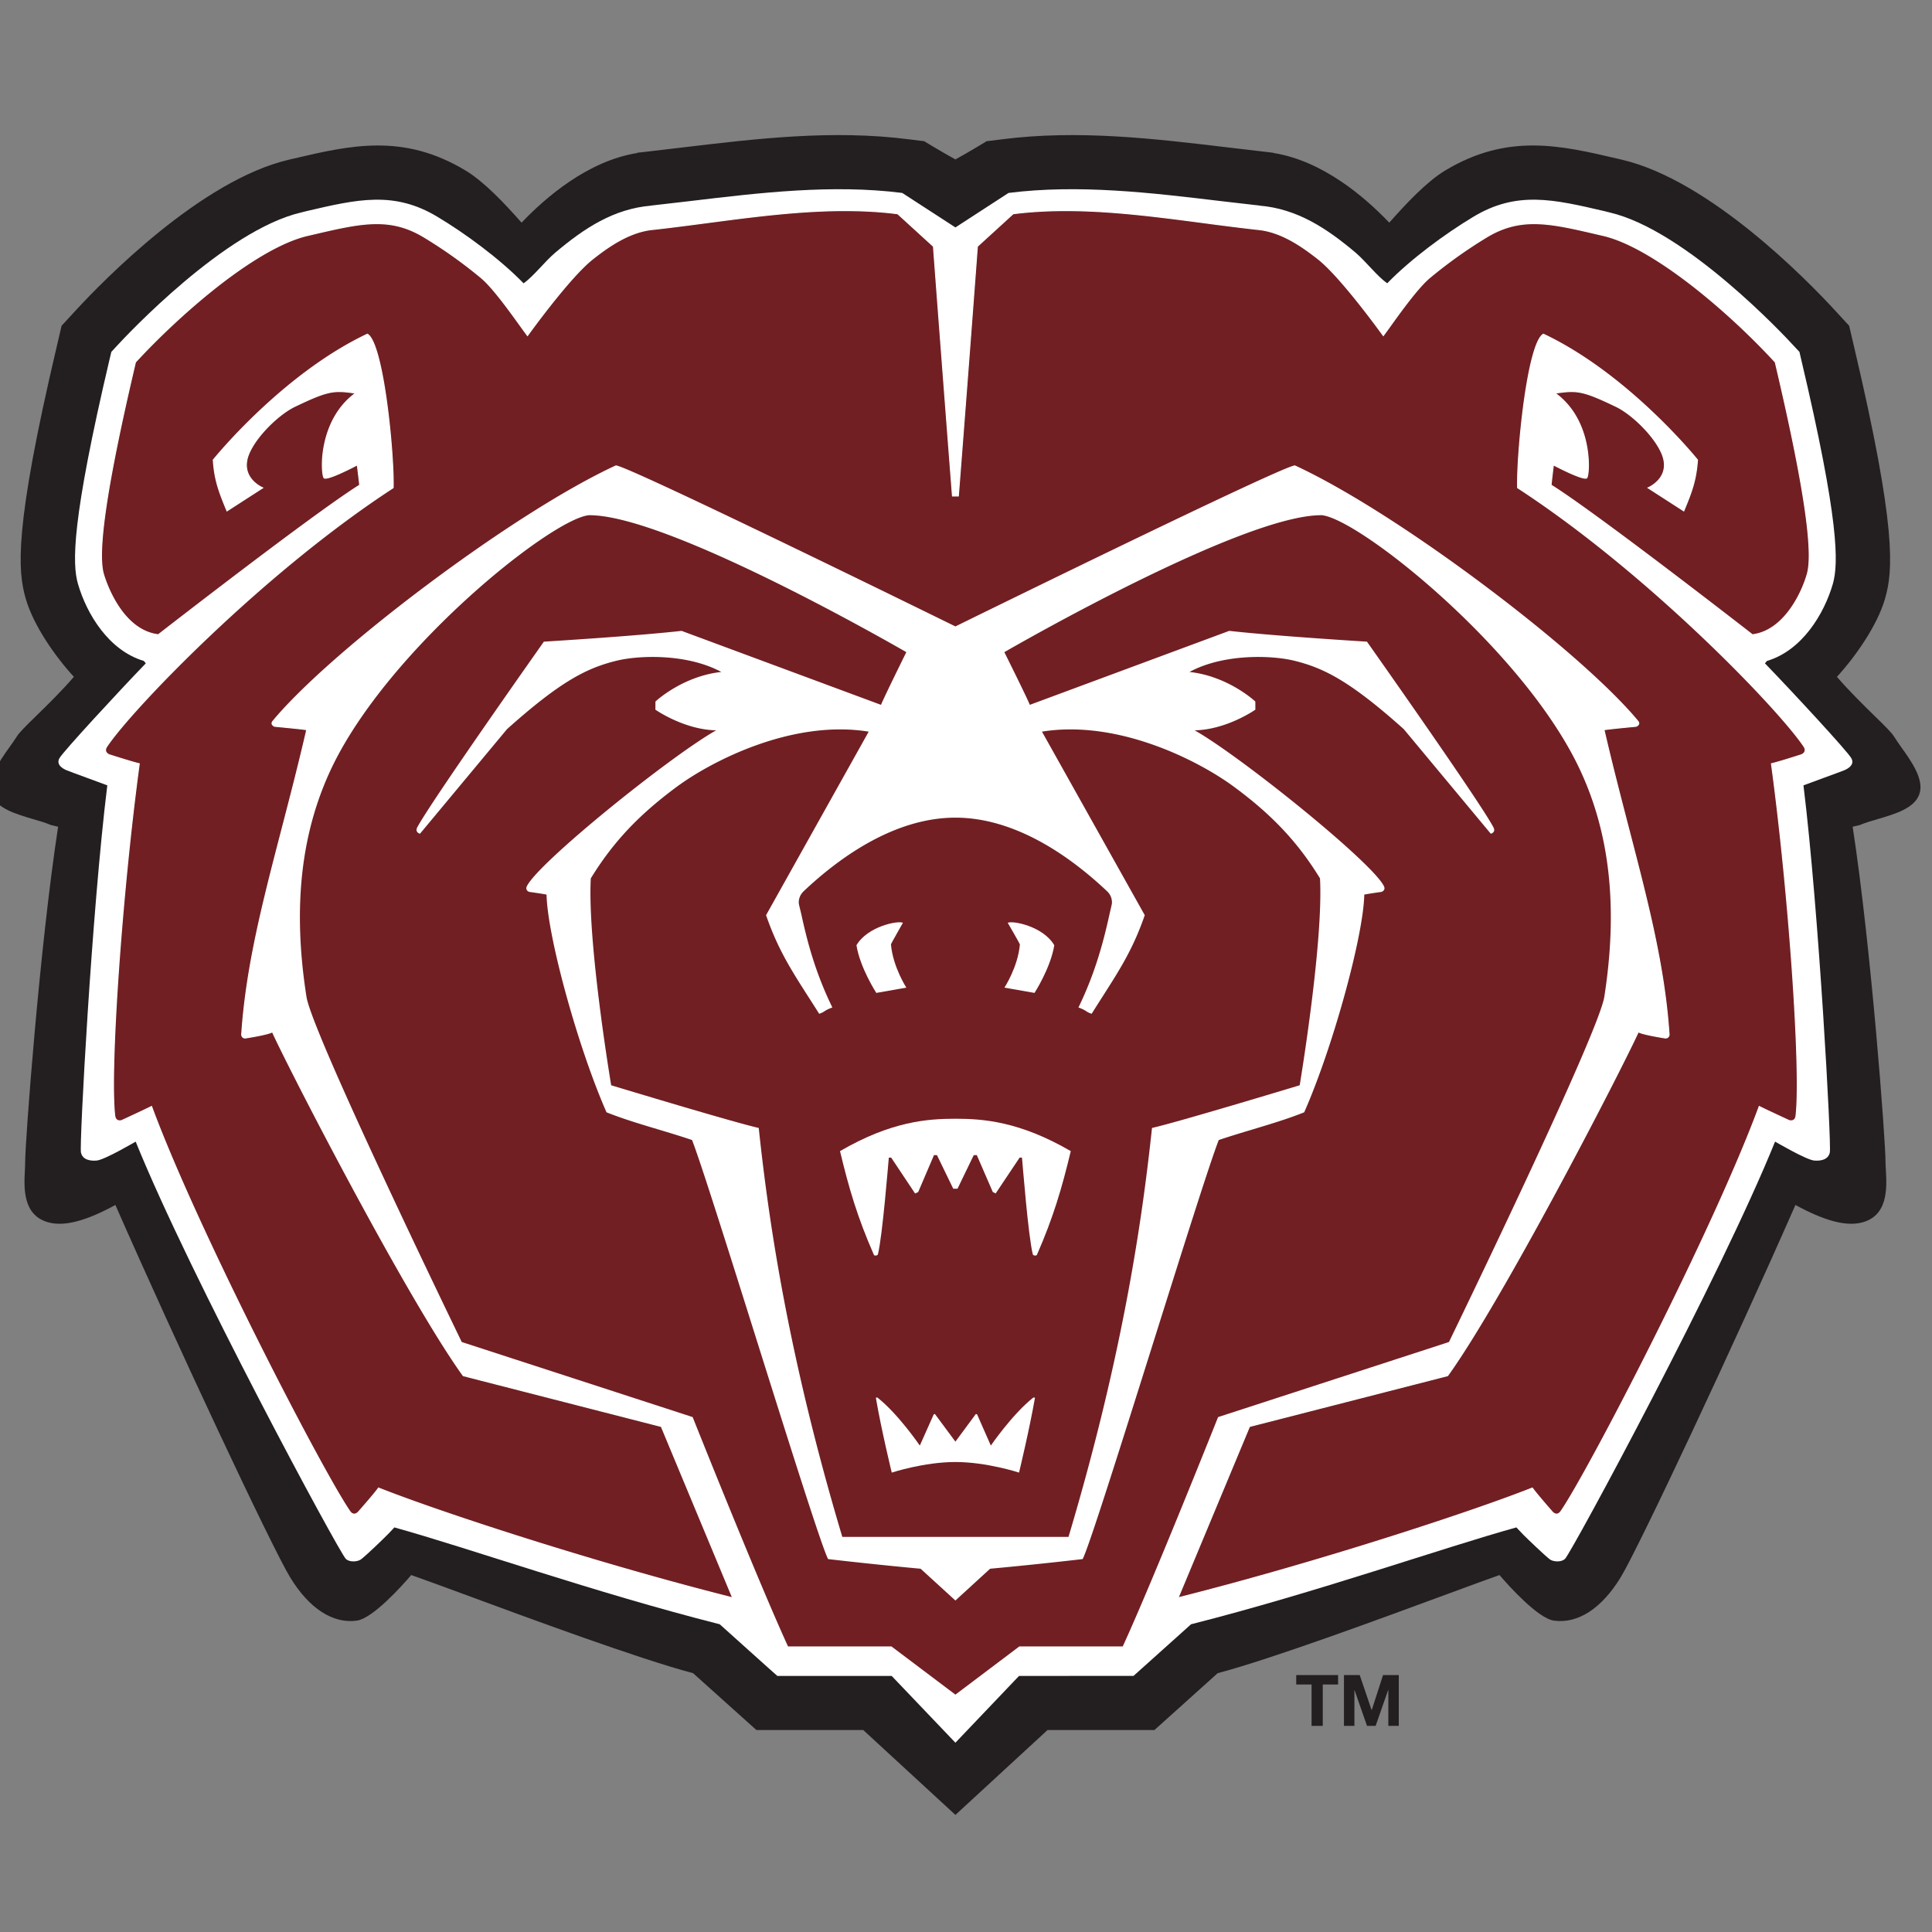 <svg width="200" height="200" xmlns="http://www.w3.org/2000/svg"><rect width="100%" height="100%" fill="#808080" stroke="none"/><g fill="none"><path d="M29.908 16.531l.54-.124c5.806-1.358 11.292-2.643 17.74 1.241 1.89 1.129 4.036 3.393 5.804 5.402 2.487-2.612 6.867-6.397 11.984-7.212l-.002-.029.736-.079 3.99-.47c7.613-.907 15.475-1.853 23.405-.836l1.417.176.153.016.13.087c.025.013 1.917 1.16 3.099 1.8 1.184-.64 3.073-1.787 3.091-1.8l.127-.087.171-.016 1.41-.176c7.929-1.017 15.79-.07 23.396.836l3.998.47s.737.08.737.09v.018c5.12.815 9.494 4.6 11.982 7.212 1.772-2.01 3.912-4.273 5.794-5.402 6.452-3.884 11.94-2.6 17.755-1.24l.528.123c9.091 2.118 19.176 12.462 22.047 15.582l1.483 1.61.497 2.118c4.462 18.925 4.046 23.283 3.218 26.132-.782 2.725-2.995 5.92-4.98 8.093 1.254 1.45 2.657 2.831 3.804 3.956 1.213 1.175 1.85 1.812 2.124 2.248.166.279.421.624.674 1 1.104 1.527 2.463 3.445 1.928 4.946-.508 1.464-2.529 2.052-4.31 2.578-.644.186-1.258.366-1.712.557-.098.054-.228.083-.88.232 1.938 12.624 3.409 32.673 3.4 34.643 0 .274.02.596.04.944.094 1.779.265 4.76-2.596 5.41-1.633.365-3.809-.228-6.769-1.842-6.182 14.084-16.182 35.407-18.087 38.542-1.974 3.239-4.435 4.827-6.915 4.486-1.636-.224-4.652-3.568-5.632-4.718-.955.33-2.923 1.057-5.321 1.94-6.837 2.52-18.213 6.729-23.854 8.219l-6.343 5.703-.2.183H108.44l-9.536 8.785-9.541-8.785h-11.06l-6.556-5.886c-5.639-1.49-17.02-5.698-23.845-8.22-2.41-.882-4.37-1.609-5.333-1.939-.98 1.15-3.988 4.494-5.628 4.718-2.48.34-4.936-1.247-6.908-4.486-1.913-3.135-11.91-24.458-18.087-38.542-2.962 1.614-5.136 2.207-6.769 1.841-2.861-.65-2.695-3.63-2.601-5.41.02-.347.03-.67.03-.943 0-1.97 1.473-22.02 3.41-34.643-.647-.15-.782-.178-.885-.232-.451-.19-1.052-.371-1.708-.557-1.78-.526-3.8-1.114-4.31-2.578-.53-1.5.835-3.42 1.923-4.946.265-.376.513-.721.687-1 .26-.436.91-1.073 2.112-2.248 1.156-1.125 2.56-2.506 3.814-3.956-1.995-2.173-4.203-5.368-4.985-8.096-.822-2.846-1.244-7.204 3.218-26.13l.495-2.118 1.482-1.61c2.88-3.119 12.964-13.463 22.05-15.58" fill="#231F20"/><path d="M98.904 180.406l-6.598-6.915H80.47l-.787-.697-5.178-4.651c-13.06-3.31-25.96-7.885-33.681-10.025-.296.325-.56.598-.71.748-.417.428-2.198 2.15-2.75 2.563-.357.258-1.22.317-1.578-.072-.74-.787-16.086-29.182-21.74-43.175-.057.023-3.188 1.877-4.038 1.957-.658.054-1.467-.06-1.63-.844-.168-.832 1.112-24.863 2.73-37.995-.283-.12-3.877-1.415-4.23-1.57-.389-.165-1.088-.567-.73-1.235.383-.693 6.11-6.887 8.944-9.826l-.202-.248c-3.622-1.077-5.913-4.84-6.822-7.987-.6-2.089-.669-6.498 3.292-23.314l.166-.692.485-.528c1.133-1.238 11.306-12.09 19.181-13.91l.536-.135c5.266-1.229 9.07-2.118 13.558.59 2.897 1.731 6.476 4.372 8.914 6.882 1.036-.72 2.161-2.224 3.275-3.17 3.006-2.533 6.046-4.548 9.964-4.873h-.07l3.99-.46c7.277-.87 14.794-1.769 22.042-.851l5.504 3.57 5.498-3.57c7.25-.918 14.77-.02 22.037.851l4 .46h-.077c3.917.325 6.965 2.34 9.971 4.872 1.099.947 2.238 2.45 3.27 3.171 2.436-2.51 6.025-5.15 8.914-6.883 4.488-2.707 8.292-1.818 13.557-.589l.54.135c7.867 1.82 18.045 12.672 19.17 13.91l.493.528.16.692c3.975 16.816 3.891 21.225 3.301 23.314-.911 3.148-3.205 6.91-6.822 7.987l-.211.248c2.84 2.94 8.577 9.133 8.946 9.826.368.668-.332 1.07-.716 1.235-.362.155-3.946 1.45-4.242 1.57 1.61 13.132 2.9 37.163 2.73 37.995-.164.784-.97.898-1.623.844-.85-.08-3.986-1.934-4.048-1.957-5.65 13.993-20.992 42.388-21.73 43.175-.363.389-1.228.33-1.58.072-.542-.413-2.333-2.135-2.758-2.563-.142-.15-.4-.423-.71-.748-7.717 2.14-20.621 6.714-33.676 10.025l-5.183 4.651-.777.697H105.49l-6.587 6.915" fill="#FFF"/><path d="M98.904 175.522l-6.65-5.01H81.527c-3.157-6.87-9.88-23.754-9.88-23.754l-23.9-7.771s-15.486-31.874-16.095-35.783c-1.417-9.05-.67-16.858 2.625-23.778 5.8-12.113 22.586-25.701 26.657-26.166 8.346-.116 32.99 14.22 32.99 14.22s-2.403 4.855-2.68 5.582l-20.7-7.678c-4.824.547-14.2 1.114-14.2 1.114s-11.769 16.656-13.09 19.204c-.203.407.199.515.199.515l8.979-10.788c5.325-4.77 8.118-6.306 11.375-7.106 2.084-.51 7.334-.876 11.114 1.29-4.143.35-6.994 3.042-6.994 3.042l-.005.769s3.084 2.165 6.51 2.103c-4.463 2.393-18.492 13.66-19.808 16.218-.213.395.186.511.186.511s1.478.204 1.845.294c.052 4.069 3.079 15.47 6.188 22.535 2.685 1.078 5.932 1.877 8.855 2.87 1.873 4.752 12.796 40.818 14.078 43.37 5.353.62 9.557.996 9.557.996l3.57 3.26 3.561-3.26s4.219-.376 9.561-.995c1.276-2.553 12.206-38.62 14.082-43.371 2.928-.993 6.17-1.792 8.846-2.87 3.115-7.065 6.147-18.466 6.201-22.535.36-.09 1.827-.294 1.827-.294s.413-.116.202-.51c-1.31-2.558-15.345-13.826-19.81-16.219 3.428.062 6.507-2.103 6.507-2.103l-.006-.769s-2.85-2.692-6.99-3.042c3.772-2.166 9.032-1.8 11.115-1.29 3.256.8 6.044 2.336 11.377 7.106l8.975 10.788s.4-.108.193-.515c-1.307-2.548-13.08-19.204-13.08-19.204s-9.371-.567-14.201-1.114l-20.7 7.678c-.272-.727-2.694-5.582-2.694-5.582s24.66-14.336 32.995-14.22c4.078.465 20.872 14.053 26.655 26.166 3.308 6.92 4.043 14.728 2.634 23.778-.612 3.909-16.103 35.783-16.103 35.783l-23.896 7.77s-6.717 16.884-9.879 23.755h-10.727l-6.644 5.01" fill="#711F23"/><path d="M98.904 175.618l-.047-.035-6.629-4.995h-10.75l-.021-.044c-3.054-6.65-9.531-22.879-9.87-23.724l-23.895-7.772-.014-.028c-.155-.32-15.498-31.93-16.102-35.805-1.451-9.265-.59-17.057 2.632-23.822 5.896-12.315 22.749-25.757 26.717-26.208l.101-.001c8.377 0 32.69 14.087 32.936 14.23l.06.036-.03.064c-.025.048-2.404 4.86-2.677 5.575l-.027.072-20.753-7.7c-4.625.524-13.501 1.071-14.15 1.11-.564.801-11.786 16.703-13.064 19.165-.051.105-.062.193-.03.263a.28.28 0 0 0 .138.128l8.944-10.746c5.596-5.014 8.329-6.374 11.416-7.132 2.41-.59 7.576-.762 11.17 1.298l.212.12-.243.021c-3.872.328-6.642 2.745-6.924 3l-.005.696c.334.225 3.171 2.069 6.29 2.069l.141-.001.038.142c-2.067 1.11-6.517 4.34-11.072 8.04-4.782 3.884-8.117 7.006-8.704 8.146-.055.102-.068.187-.039.255.045.106.177.147.179.148.05.006 1.474.202 1.842.293l.057.014v.06c.055 4.228 3.223 15.77 6.17 22.476 1.617.647 3.473 1.205 5.269 1.744 1.18.354 2.4.72 3.552 1.113l.034.01.013.033c.882 2.238 3.712 11.23 6.708 20.751 3.26 10.366 6.632 21.082 7.35 22.578 5.272.608 9.47.986 9.512.99l.026.002.02.017 3.519 3.213 3.527-3.23.026-.002c.042-.004 4.257-.382 9.518-.99.71-1.49 4.058-12.124 7.296-22.413 3.021-9.598 5.876-18.665 6.764-20.916l.013-.032.034-.011c1.145-.389 2.357-.753 3.527-1.106 1.802-.541 3.666-1.1 5.287-1.751 2.95-6.704 6.124-18.246 6.181-22.477l.002-.058.057-.015c.36-.09 1.768-.287 1.835-.295-.003 0 .135-.044.18-.151.028-.067.017-.15-.034-.249-.587-1.141-3.922-4.263-8.705-8.147-4.556-3.7-9.006-6.93-11.075-8.04l.037-.142h.142c3.122 0 5.953-1.843 6.287-2.068l-.005-.695c-.283-.256-3.053-2.673-6.921-3l-.244-.021.211-.121c3.588-2.061 8.76-1.888 11.174-1.298 3.08.757 5.81 2.116 11.41 7.124l8.947 10.754a.269.269 0 0 0 .134-.127c.032-.07.02-.159-.034-.264-1.262-2.463-12.486-18.364-13.051-19.165-.648-.039-9.522-.586-14.153-1.11l-20.753 7.7-.026-.072c-.268-.715-2.668-5.526-2.692-5.575l-.031-.064.06-.036c.247-.143 24.577-14.23 32.934-14.23h.1c3.986.454 20.845 13.894 26.725 26.209 3.223 6.744 4.086 14.537 2.639 23.822-.606 3.875-15.953 35.485-16.108 35.805l-.014.028-.031.01-23.862 7.762c-.339.848-6.808 17.075-9.866 23.724l-.021.044h-10.751l-6.67 5.03zm-17.328-5.181H92.28l.021.015 6.603 4.975 6.618-4.99h10.704c3.133-6.82 9.789-23.539 9.856-23.707l.013-.034.035-.01 23.866-7.761c.545-1.126 15.487-31.93 16.081-35.733 1.44-9.254.581-17.018-2.627-23.733-5.861-12.277-22.642-25.674-26.596-26.124h-.1c-8.099 0-31.408 13.38-32.784 14.176.288.58 2.283 4.588 2.637 5.454l20.646-7.659.018.003c4.774.54 14.105 1.107 14.2 1.113l.036.002.02.03c.118.167 11.79 16.69 13.084 19.213.076.15.09.282.039.396a.453.453 0 0 1-.277.228l-.048.013-.033-.038-8.976-10.788c-5.567-4.978-8.28-6.33-11.334-7.08-2.345-.574-7.308-.75-10.849 1.163 3.99.43 6.766 3.012 6.794 3.038l.024.023.005.84-.032.023c-.03.022-2.961 2.056-6.254 2.118 4.74 2.676 18.283 13.574 19.582 16.107.074.14.088.268.04.38-.076.177-.282.237-.29.24-.023.003-1.343.187-1.772.28-.086 4.301-3.26 15.823-6.206 22.506l-.014.028-.028.012c-1.634.657-3.513 1.222-5.33 1.768-1.156.348-2.353.708-3.487 1.091-.902 2.3-3.742 11.323-6.748 20.872-3.268 10.385-6.649 21.122-7.323 22.472l-.018.037-.041.005c-5.069.587-9.175.961-9.539.993l-3.592 3.29-.052-.047-3.552-3.243c-.363-.032-4.455-.406-9.533-.993l-.042-.005-.018-.037c-.681-1.356-4.085-12.175-7.377-22.635-2.98-9.473-5.796-18.422-6.69-20.709-1.14-.387-2.347-.749-3.514-1.1-1.81-.542-3.68-1.104-5.311-1.759l-.03-.012-.011-.028c-2.943-6.686-6.112-18.208-6.195-22.506-.436-.093-1.765-.277-1.779-.279-.02-.004-.215-.063-.289-.237-.047-.112-.032-.242.046-.385C55.86 89.175 69.4 78.277 74.135 75.603c-3.292-.062-6.227-2.096-6.257-2.117l-.033-.023.006-.84.024-.024c.028-.026 2.803-2.607 6.795-3.038-3.543-1.913-8.503-1.738-10.844-1.163-3.063.751-5.778 2.104-11.344 7.088L43.48 86.304l-.047-.013a.462.462 0 0 1-.282-.229c-.051-.113-.04-.246.033-.394 1.31-2.524 12.98-19.047 13.097-19.214l.022-.03.037-.002c.094-.006 9.428-.573 14.196-1.113l.018-.003.017.006L91.2 72.965c.356-.864 2.336-4.874 2.623-5.454-1.373-.794-24.668-14.176-32.788-14.176-.034 0-.067 0-.1.002-3.938.448-20.71 13.845-26.589 26.122-3.208 6.735-4.065 14.499-2.618 23.733.592 3.802 15.527 34.607 16.074 35.733l23.902 7.771.013.034c.067.168 6.731 16.886 9.859 23.707z" fill="#FFF"/><path d="M98.904 159.175H87.139c-5.752-19.219-7.711-33.436-8.665-42.347-2.768-.63-15.273-4.422-15.273-4.422s-2.49-14.761-2.117-21.501c2.405-3.924 5.152-6.725 8.917-9.51 3.775-2.784 12.236-7.028 20.046-5.713l-10.66 19.065c1.42 4.089 3.067 6.332 5.446 10.107.536-.183.384-.279 1.228-.603-1.733-3.564-2.57-6.756-3.177-9.556-.155-.678-.274-1.088-.274-1.253 0-.516.215-.941.565-1.269 4.441-4.182 10.012-7.606 15.729-7.606 5.719 0 11.282 3.424 15.718 7.606.363.328.565.753.565 1.269 0 .165-.114.575-.264 1.253-.617 2.8-1.451 5.992-3.177 9.556.84.324.69.42 1.228.603 2.368-3.775 4.027-6.018 5.447-10.107l-10.676-19.065c7.83-1.315 16.286 2.93 20.056 5.714 3.773 2.784 6.52 5.585 8.92 9.509.372 6.74-2.11 21.501-2.11 21.501s-12.515 3.793-15.285 4.422c-.954 8.91-2.91 23.128-8.658 42.347H98.904" fill="#711F23"/><path d="M110.725 159.251H87.082l-.017-.054c-5.756-19.233-7.701-33.35-8.661-42.307-2.843-.658-15.101-4.373-15.225-4.41l-.045-.015-.01-.046c-.023-.149-2.486-14.847-2.117-21.518l.011-.036c2.295-3.745 4.968-6.595 8.937-9.53 3.737-2.755 12.183-7.06 20.105-5.728l.106.018-.052.094-10.645 19.035c1.2 3.446 2.545 5.546 4.403 8.447.317.495.647 1.012.993 1.561.197-.072.285-.13.394-.2.131-.086.293-.192.697-.353-1.737-3.593-2.565-6.816-3.147-9.498-.05-.22-.097-.413-.138-.578-.086-.356-.138-.571-.138-.691 0-.505.204-.964.59-1.324 3.693-3.48 9.432-7.627 15.78-7.627 6.35 0 12.081 4.148 15.772 7.627.39.353.588.798.588 1.324 0 .121-.05.34-.135.703-.038.162-.082.351-.13.566-.596 2.703-1.436 5.943-3.147 9.498.399.16.56.266.692.351.11.07.198.129.399.202.365-.581.714-1.127 1.046-1.648 1.834-2.872 3.16-4.949 4.35-8.36l-10.712-19.129.106-.018c7.948-1.332 16.383 2.971 20.115 5.728 3.975 2.933 6.647 5.783 8.938 9.53l.012.036c.37 6.671-2.087 21.37-2.11 21.518l-.008.046-.046.014c-.124.038-12.392 3.753-15.238 4.41-.96 8.963-2.904 23.084-8.653 42.308l-.017.054zm-23.529-.152h23.415c5.745-19.224 7.68-33.334 8.638-42.279l.006-.054.053-.013c2.653-.602 14.405-4.155 15.237-4.406.152-.92 2.453-14.944 2.101-21.419-2.278-3.72-4.938-6.554-8.89-9.47-3.695-2.73-12.026-6.987-19.892-5.719l10.64 19-.01.033c-1.197 3.446-2.531 5.534-4.377 8.424-.342.536-.701 1.098-1.078 1.698l-.033.051-.057-.019c-.26-.089-.366-.159-.49-.239-.14-.09-.3-.194-.74-.366l-.078-.03.036-.074c1.73-3.57 2.573-6.825 3.17-9.538.048-.216.092-.406.131-.569.077-.327.132-.564.132-.668 0-.48-.18-.889-.54-1.212-3.671-3.462-9.368-7.587-15.666-7.587-6.299 0-12.002 4.125-15.676 7.586-.36.336-.542.744-.542 1.213 0 .102.057.334.135.655.04.165.087.359.139.581.583 2.693 1.414 5.93 3.17 9.54l.036.074-.078.03c-.447.17-.605.275-.744.367-.124.08-.23.15-.487.237l-.057.02-.032-.052a237.7 237.7 0 0 0-1.026-1.61c-1.868-2.92-3.218-5.03-4.428-8.512l-.01-.032.015-.03 10.609-18.97c-7.852-1.274-16.183 2.988-19.882 5.717-3.946 2.919-6.606 5.753-8.887 9.471-.352 6.476 1.957 20.5 2.11 21.419.83.251 12.572 3.804 15.222 4.406l.053.013.006.054c.956 8.94 2.894 23.046 8.646 42.279z" fill="#FFF"/><path d="M98.68 123.057l-1.684-3.473-.308-.01-1.635 3.824-.324.15-2.475-3.714-.243.005c-.065.64-.653 8.117-1.13 10.01-.047.152-.4.173-.425.03-1.695-3.862-2.57-6.847-3.498-10.715 5.302-3.084 9.064-3.352 11.946-3.352 2.87 0 6.633.268 11.943 3.352-.928 3.868-1.807 6.853-3.496 10.716-.036.142-.394.12-.435-.031-.477-1.893-1.057-9.37-1.12-10.01l-.243-.005-2.483 3.713-.295-.15-1.658-3.823-.317.01-1.679 3.473h-.44m.223 28.29c-3.26 0-6.59 1.096-6.59 1.096s-1.086-4.458-1.645-7.748l.15-.03c2.171 1.706 4.4 4.98 4.4 4.98l1.446-3.238.119-.028 2.12 2.86 2.114-2.86.127.028 1.427 3.239s2.24-3.275 4.411-4.982l.158.031c-.572 3.29-1.65 7.748-1.65 7.748s-3.338-1.096-6.587-1.096" fill="#FFF"/><path d="M98.598 51.347s-1.096-14.191-1.97-25.84l-3.7-3.378c-8.24-1.052-17.04.706-25.265 1.62-2.236.184-4.296 1.469-6.297 3.052-2.456 1.923-6.758 7.942-6.758 7.942-.844-1.11-3.3-4.75-4.809-6.003a48.549 48.549 0 0 0-5.935-4.218c-3.653-2.197-6.674-1.39-12.04-.14-5.383 1.258-13.27 8.189-17.8 13.106-1.736 7.367-4.227 18.758-3.317 21.935.513 1.769 2.301 5.873 5.68 6.283 0 0 16.04-12.479 20.842-15.482.028.033-.241-2.1-.241-2.1s-3.141 1.656-3.436 1.349c-.311-.301-.7-5.903 3.27-8.774-2.239-.32-2.788-.32-6.325 1.382-1.521.732-3.846 2.874-4.698 4.8-1.133 2.578 1.398 3.62 1.398 3.62l-3.7 2.388c-.829-2.001-1.282-3.187-1.42-5.275 0 0 7.044-8.803 15.958-13.02 1.604.914 2.761 12.21 2.666 15.898C27.11 59.33 13.641 73.413 11.06 77.27c-.404.599.228.856.228.856s2.41.774 3.13.934c-1.883 13.897-3.073 31.822-2.539 36.427.088.732.725.508.725.508s2.424-1.116 3.087-1.457c4.854 13.166 17.882 38.09 20.513 41.9.406.605.873.112.873.112s1.679-1.897 2.11-2.51c6.275 2.498 22.408 7.778 36.655 11.365L68.46 147.67l-20.505-5.26c-5.815-8.086-17.838-31.428-19.756-35.595-.43.27-2.684.619-2.684.619s-.41.131-.498-.31c.663-9.99 3.903-19.309 6.74-31.577-.38-.088-3.325-.36-3.325-.36s-.46-.176-.179-.522c5.973-7.23 24.822-21.493 35.513-26.438 1.654.227 35.139 16.677 35.139 16.677s33.485-16.45 35.132-16.677c10.697 4.945 29.54 19.208 35.521 26.438.28.346-.191.521-.191.521s-2.933.273-3.322.361c2.84 12.268 6.079 21.586 6.742 31.578-.089.44-.5.309-.5.309s-2.257-.348-2.688-.619c-1.922 4.167-13.93 27.509-19.739 35.595l-20.51 5.26-7.393 17.734c14.247-3.587 30.385-8.867 36.671-11.366.43.614 2.1 2.511 2.1 2.511s.461.493.875-.113c2.628-3.808 15.662-28.733 20.513-41.899.663.34 3.083 1.457 3.083 1.457s.649.224.726-.508c.533-4.605-.656-22.53-2.545-36.427.736-.16 3.126-.934 3.126-.934s.637-.257.237-.856c-2.57-3.857-16.052-17.94-29.64-26.778-.097-3.687 1.061-14.984 2.668-15.899 8.917 4.218 15.955 13.02 15.955 13.02-.146 2.09-.592 3.275-1.42 5.276l-3.701-2.388s2.54-1.042 1.405-3.62c-.861-1.926-3.175-4.068-4.7-4.8-3.535-1.701-4.09-1.701-6.33-1.382 3.969 2.871 3.583 8.473 3.28 8.774-.309.307-3.45-1.348-3.45-1.348s-.267 2.132-.233 2.099c4.807 3.003 20.834 15.482 20.834 15.482 3.385-.41 5.177-4.514 5.68-6.283.917-3.177-1.58-14.568-3.317-21.935-4.519-4.917-12.417-11.848-17.791-13.106-5.367-1.25-8.388-2.057-12.05.14a48.436 48.436 0 0 0-5.924 4.218c-1.51 1.253-3.975 4.894-4.81 6.003 0 0-4.303-6.019-6.755-7.942-2.01-1.583-4.076-2.868-6.31-3.052-8.234-.914-17.024-2.672-25.254-1.62l-3.7 3.378c-.866 11.649-1.97 25.84-1.97 25.84h-.611" fill="#711F23"/><path d="M121.869 165.48l.04-.095 7.402-17.757.025-.006 20.491-5.257c5.68-7.913 17.631-31.032 19.725-35.57l.025-.053.05.031c.414.262 2.645.608 2.667.611.008.003.169.052.29-.023.076-.043.127-.125.15-.24-.466-7.01-2.186-13.63-4.177-21.296-.844-3.251-1.718-6.615-2.562-10.266l-.012-.05.049-.01c.382-.086 3.123-.343 3.322-.361.032-.015.2-.09.235-.216.018-.067-.005-.143-.072-.224-2.859-3.456-8.833-8.715-15.983-14.067-7.388-5.532-14.497-10.034-19.506-12.35-1.792.311-34.768 16.505-35.103 16.67l-.021.01-.023-.01c-.334-.165-33.31-16.359-35.108-16.67-5.008 2.318-12.115 6.818-19.503 12.35-7.151 5.354-13.125 10.613-15.978 14.068-.067.082-.093.159-.074.227.033.124.193.197.225.212.2.018 2.95.275 3.324.36l.05.012-.011.05c-.847 3.656-1.72 7.022-2.566 10.278-1.989 7.66-3.707 14.277-4.173 21.283.025.116.074.197.15.24.123.075.28.026.281.025.03-.005 2.256-.35 2.673-.613l.049-.03.025.053c2.075 4.51 13.994 27.573 19.739 35.57l20.512 5.262.01.023 7.42 17.827-.098-.024c-14.36-3.615-30.472-8.908-36.625-11.353-.46.642-2.072 2.465-2.09 2.483-.008.01-.197.206-.449.206l-.039-.001c-.175-.016-.33-.124-.465-.324-2.794-4.045-15.74-28.977-20.498-41.856-.722.365-3.013 1.42-3.037 1.433-.015.005-.295.103-.526-.042-.15-.093-.242-.263-.272-.507-.557-4.81.697-22.825 2.534-36.394-.766-.179-3.066-.916-3.09-.924-.015-.007-.297-.124-.377-.387-.05-.166-.01-.35.123-.546 2.58-3.855 16.153-18.006 29.633-26.778.094-3.856-1.088-14.84-2.618-15.814-8.617 4.087-15.565 12.564-15.902 12.98.137 2.055.596 3.262 1.391 5.183l3.571-2.304c-.272-.13-1.105-.594-1.468-1.49-.26-.645-.218-1.37.128-2.158.846-1.912 3.168-4.077 4.722-4.826 3.563-1.715 4.1-1.71 6.355-1.387l.124.018-.102.074c-2.781 2.013-3.307 5.337-3.404 6.673-.083 1.14.05 1.936.14 2.024.184.191 2.086-.677 3.376-1.358l.066-.033.009.072c.269 2.127.26 2.13.212 2.152h-.002c-4.752 2.977-20.67 15.352-20.83 15.476l-.016.013-.022-.003c-3.918-.475-5.55-5.722-5.722-6.32-.686-2.396.398-9.58 3.316-21.96l.003-.013.009-.009c3.905-4.239 12.053-11.771 17.825-13.12l.51-.12c4.996-1.166 8.015-1.874 11.57.265a48.477 48.477 0 0 1 5.94 4.223c1.188.986 2.923 3.395 4.071 4.988.281.39.526.73.705.967.445-.618 4.42-6.089 6.727-7.896 3.177-2.513 5.05-2.957 6.325-3.064 1.804-.2 3.676-.446 5.486-.684 6.562-.863 13.347-1.757 19.79-.934l.015.002.013.01 3.715 3.392v.02a12925.1 12925.1 0 0 0 1.968 25.793h.517c.07-.91 1.133-14.609 1.965-25.793l.002-.02.014-.013 3.713-3.389.015-.002c6.42-.822 13.203.07 19.759.932 1.816.24 3.695.485 5.508.687 2.409.2 4.554 1.661 6.336 3.063 2.302 1.806 6.278 7.277 6.725 7.894.162-.216.38-.52.63-.867 1.096-1.526 2.93-4.08 4.145-5.088a48.451 48.451 0 0 1 5.93-4.221c3.564-2.138 6.581-1.431 11.579-.264l.508.118c5.042 1.18 12.77 7.628 17.818 13.121l.01.01.002.013c2.92 12.39 4.007 19.574 3.317 21.96-.616 2.164-2.513 5.931-5.724 6.32l-.02.002-.017-.013c-.16-.124-16.062-12.498-20.821-15.475l-.004-.002c-.044-.02-.06-.03.205-2.15l.01-.073.064.033c1.512.797 3.218 1.536 3.39 1.358.092-.092.223-.908.13-2.075-.128-1.648-.744-4.699-3.401-6.622l-.103-.074.125-.018c2.257-.323 2.796-.328 6.356 1.387 1.547.742 3.87 2.907 4.726 4.826.347.786.39 1.512.129 2.155-.365.899-1.2 1.362-1.474 1.493l3.572 2.304c.788-1.907 1.243-3.105 1.391-5.183-.34-.417-7.283-8.893-15.9-12.98-1.532.973-2.715 11.958-2.622 15.814 13.523 8.801 27.074 22.936 29.634 26.778.13.194.17.378.118.544-.081.264-.368.382-.38.387-.026.01-2.308.748-3.087.926 1.806 13.31 3.086 31.662 2.538 36.394-.025.242-.114.412-.263.505-.228.15-.518.049-.53.045-.028-.013-2.317-1.069-3.037-1.434-4.749 12.855-17.699 37.798-20.5 41.856-.138.202-.295.31-.472.324-.265.022-.476-.195-.484-.204-.016-.02-1.619-1.843-2.08-2.484-6.168 2.447-22.294 7.741-36.64 11.353l-.1.025zm-82.703-11.503l.038.014c6.108 2.433 22.19 7.719 36.552 11.339l-7.335-17.617-20.498-5.257-.01-.016c-5.724-7.96-17.596-30.918-19.738-35.553-.53.268-2.565.584-2.654.598a.473.473 0 0 1-.356-.035c-.102-.06-.17-.166-.2-.314v-.015c.466-7.018 2.185-13.64 4.176-21.308.842-3.24 1.712-6.59 2.553-10.226-.53-.095-3.24-.346-3.267-.349l-.014-.003c-.01-.004-.243-.095-.294-.282-.027-.103.005-.21.094-.32 2.859-3.46 8.838-8.724 15.996-14.083 7.4-5.54 14.52-10.049 19.535-12.368l.014-.007.015.003c1.634.223 33.468 15.853 35.13 16.67 1.663-.817 33.496-16.447 35.127-16.67l.014-.003.014.007c5.016 2.318 12.137 6.826 19.538 12.368 7.154 5.357 13.136 10.622 16 14.084.088.109.119.215.091.316-.052.19-.293.28-.304.285l-.012.003c-.029.003-2.731.254-3.265.35.84 3.63 1.71 6.975 2.55 10.211 1.993 7.673 3.714 14.3 4.18 21.322l.002.008-.001.007c-.03.148-.097.254-.2.313a.504.504 0 0 1-.367.035c-.082-.013-2.119-.33-2.648-.597-2.16 4.66-14.063 27.678-19.722 35.553l-.01.016-.019.004-20.485 5.253-7.344 17.617c14.344-3.616 30.443-8.905 36.566-11.339l.038-.014.023.032c.423.605 2.079 2.488 2.096 2.508 0 .001.163.171.371.171h.03c.141-.011.275-.106.394-.28 2.802-4.062 15.778-29.054 20.507-41.888l.02-.054.051.027c.655.337 3.057 1.445 3.082 1.456 0 0 .247.082.438-.036.121-.078.193-.222.215-.43.548-4.732-.736-23.11-2.544-36.416l-.007-.047.046-.01c.725-.157 3.096-.924 3.12-.932 0 0 .25-.104.318-.323.041-.135.007-.289-.106-.456-2.558-3.84-16.108-17.972-29.627-26.765l-.023-.015v-.027c-.09-3.477 1.01-14.984 2.695-15.942l.022-.015.025.012c8.824 4.174 15.901 12.947 15.973 13.035l.012.016-.002.019c-.148 2.126-.612 3.337-1.424 5.292l-.023.057-.05-.035-3.783-2.44.089-.036c.01-.005 1.093-.46 1.504-1.477.251-.618.209-1.315-.126-2.076-.849-1.9-3.145-4.04-4.676-4.776-3.468-1.67-4.046-1.696-6.175-1.394 2.606 1.951 3.213 4.978 3.342 6.622.088 1.09-.014 2.012-.16 2.156-.3.3-2.787-.963-3.442-1.306-.094.751-.22 1.815-.227 1.99 4.71 2.95 20.201 14.994 20.8 15.46 3.145-.397 5.01-4.11 5.617-6.244.684-2.37-.4-9.532-3.314-21.898-5.038-5.478-12.741-11.905-17.757-13.08l-.51-.118c-4.974-1.162-7.975-1.864-11.503.252a48.44 48.44 0 0 0-5.917 4.212c-1.205 1-3.034 3.549-4.127 5.07a70.82 70.82 0 0 1-.673.925l-.042.055-.04-.056c-.044-.06-4.328-6.033-6.745-7.932-1.77-1.392-3.901-2.843-6.284-3.04a283.557 283.557 0 0 1-5.511-.688c-6.543-.86-13.309-1.752-19.717-.934l-3.673 3.353a8544.859 8544.859 0 0 1-1.968 25.82l-.005.048h-.705l-.003-.048c-.011-.142-1.105-14.307-1.968-25.82l-3.673-3.353c-6.419-.818-13.196.073-19.747.936-1.81.237-3.684.484-5.49.685-2.404.199-4.614 1.73-6.27 3.041-2.424 1.899-6.706 7.872-6.75 7.932l-.04.056-.042-.055c-.183-.24-.444-.603-.747-1.023-1.146-1.59-2.877-3.994-4.054-4.97a48.231 48.231 0 0 0-5.928-4.214c-3.52-2.118-6.52-1.414-11.494-.252l-.51.118c-2.4.561-5.58 2.35-9.199 5.171-2.883 2.25-6.004 5.133-8.564 7.91-2.912 12.354-3.996 19.517-3.315 21.895.171.59 1.778 5.762 5.616 6.245.6-.465 16.1-12.508 20.808-15.458-.01-.177-.14-1.24-.234-1.991-.584.305-2.628 1.352-3.267 1.352-.077 0-.132-.016-.165-.048-.141-.138-.246-1.035-.17-2.101.098-1.335.618-4.63 3.347-6.675-2.126-.301-2.7-.275-6.173 1.394-1.538.74-3.835 2.885-4.673 4.776-.334.76-.377 1.46-.126 2.08.412 1.016 1.487 1.468 1.498 1.473l.09.037-.082.053-3.752 2.42-.023-.056c-.817-1.971-1.285-3.188-1.424-5.292l-.001-.019.012-.016c.07-.088 7.153-8.86 15.975-13.035l.024-.012.023.015c1.685.96 2.783 12.465 2.693 15.942v.027l-.023.015c-13.476 8.764-27.05 22.913-29.627 26.765-.115.168-.151.323-.11.459.065.216.312.32.315.321.02.007 2.412.774 3.122.931l.046.01-.007.047c-1.805 13.316-3.086 31.692-2.54 36.414.026.21.101.357.224.433.188.118.432.032.435.033.02-.009 2.425-1.117 3.08-1.454l.05-.027.02.054c4.74 12.857 17.711 37.84 20.508 41.889.116.173.246.266.388.278l.031.001c.208 0 .373-.171.375-.172.015-.019 1.68-1.902 2.104-2.507l.023-.032z" fill="#FFF"/><path d="M92.231 97.763c.205 2.342 1.594 4.476 1.594 4.476l-3.11.547s-1.679-2.578-2.055-4.935c1.146-1.95 4.281-2.573 4.81-2.326-.024.06-1.247 2.177-1.239 2.238m13.348 0c-.202 2.342-1.602 4.476-1.602 4.476l3.115.547s1.669-2.578 2.047-4.935c-1.135-1.95-4.275-2.573-4.82-2.326.037.06 1.26 2.177 1.26 2.238" fill="#FFF"/><path fill="#231F20" d="M135.772 174.377h-1.588v-.974h4.335v.974h-1.586v4.286h-1.161v-4.286m3.354-.974h1.632l1.228 3.615h.019l1.167-3.615h1.63v5.26h-1.082v-3.726h-.013l-1.302 3.726h-.891l-1.29-3.692h-.016v3.692h-1.082v-5.26"/></g></svg>